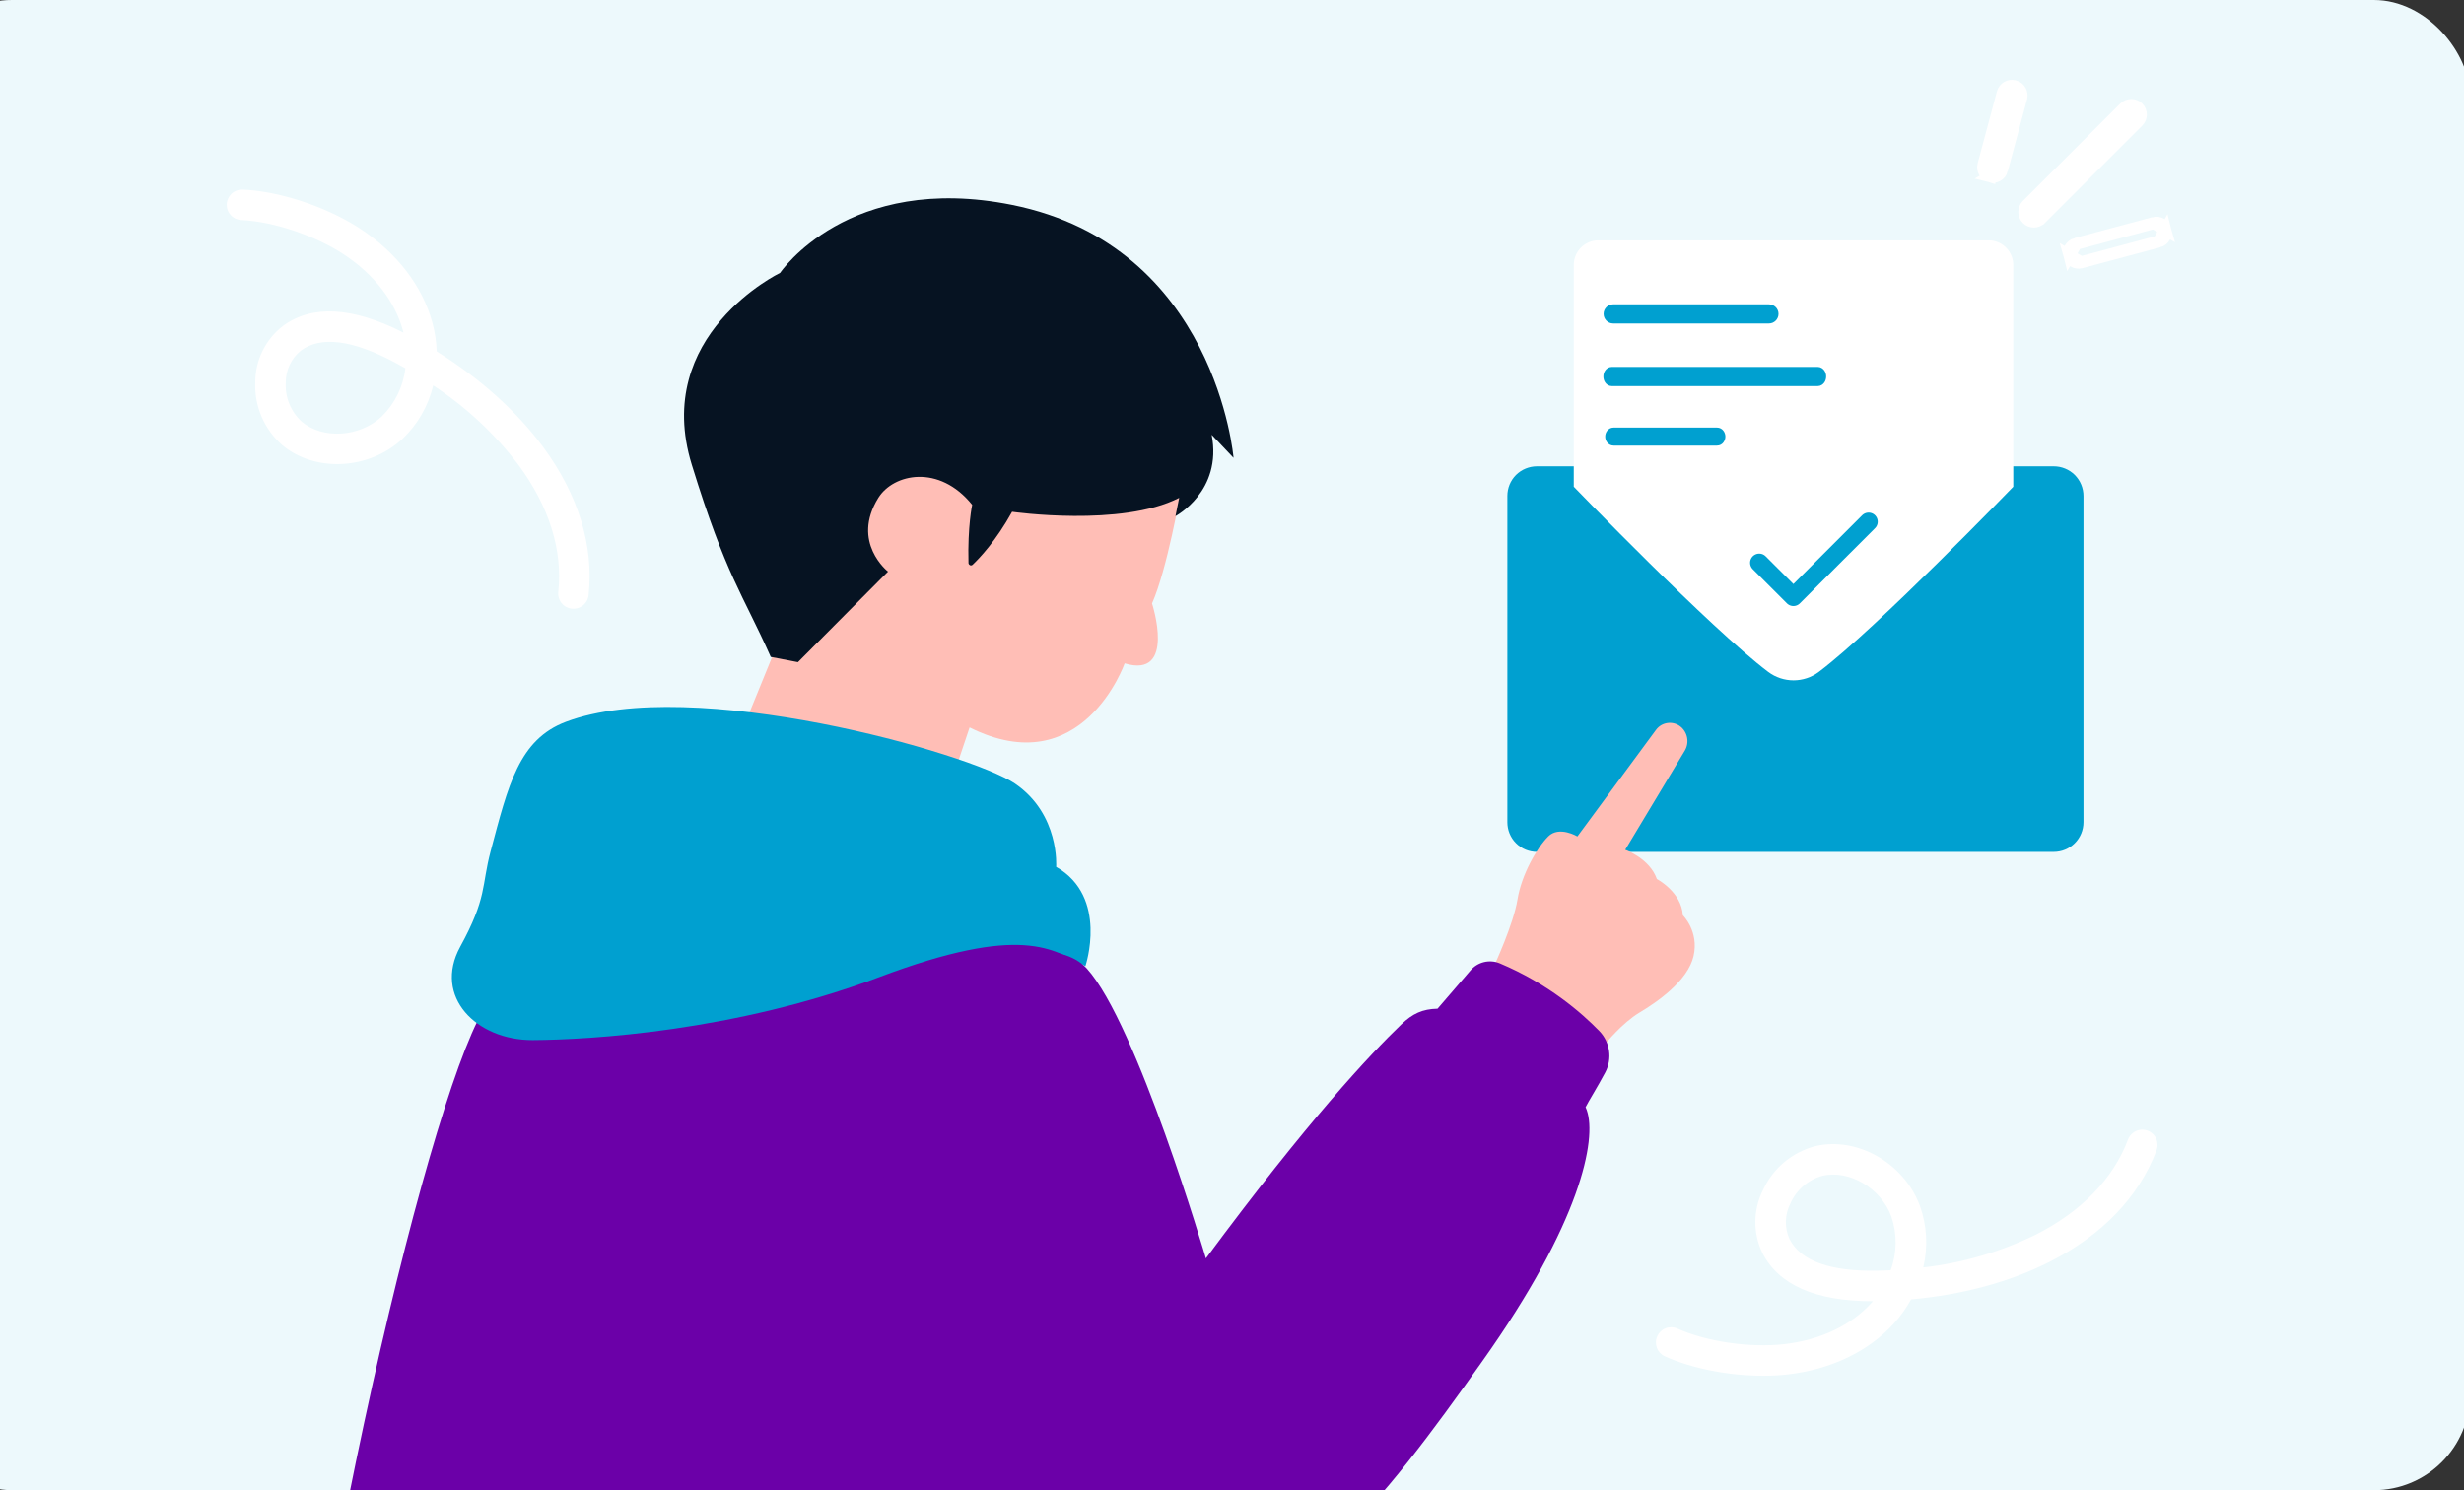 <svg width="410" height="248" viewBox="0 0 410 248" fill="none" xmlns="http://www.w3.org/2000/svg">
<rect x="0" y="0" width="410" height="248" fill="#333333" stroke="none"/>
<g clip-path="url(#clip0_1_111)">
<rect x="-14" width="425" height="248" rx="16" fill="#EDF9FC"/>
<path d="M285.929 170.633C285.929 170.627 285.929 170.621 285.93 170.615C285.93 170.609 285.928 170.623 285.929 170.633Z" fill="#FFBEB6"/>
<path d="M283.677 169.789L283.677 169.796C283.683 169.808 283.676 169.786 283.677 169.789Z" fill="#240038"/>
<g clip-path="url(#clip1_1_111)">
<path fill-rule="evenodd" clip-rule="evenodd" d="M250.819 82.541C250.819 81.224 251.327 79.978 252.255 79.043C253.184 78.121 254.442 77.605 255.752 77.605C272.229 77.605 325.259 77.605 341.737 77.605C343.046 77.605 344.305 78.121 345.233 79.043C346.161 79.978 346.682 81.224 346.682 82.541C346.682 94.486 346.682 124.892 346.682 136.837C346.682 138.141 346.161 139.399 345.233 140.324C344.305 141.257 343.046 141.771 341.737 141.771C325.259 141.771 272.229 141.771 255.752 141.771C254.442 141.771 253.184 141.257 252.255 140.324C251.327 139.399 250.819 138.141 250.819 136.837C250.819 124.892 250.819 94.486 250.819 82.541Z" fill="#00A0D0"/>
<path fill-rule="evenodd" clip-rule="evenodd" d="M261.868 44.101C261.868 41.836 263.701 40 265.97 40H330.888C333.157 40 335 41.836 335 44.101C335 55.631 335 81 335 81C335 81 312.294 104.542 302.663 111.806C300.16 113.698 296.708 113.698 294.205 111.806C284.574 104.542 261.868 81 261.868 81C261.868 81 261.868 55.631 261.868 44.101Z" fill="white"/>
<path d="M268.417 53.331H294.341C294.948 53.331 295.438 52.84 295.438 52.233C295.438 51.632 294.941 51.148 294.341 51.148H268.417C267.823 51.148 267.332 51.639 267.332 52.233C267.332 52.833 267.815 53.331 268.417 53.331Z" fill="#00A0D0" stroke="#00A0D0"/>
<path d="M268.2 63.757H302.444C302.769 63.757 303.013 63.569 303.154 63.363C303.296 63.157 303.364 62.902 303.364 62.646C303.364 62.395 303.292 62.145 303.151 61.944C303.01 61.745 302.768 61.559 302.444 61.559H268.2C267.872 61.559 267.636 61.758 267.504 61.95C267.369 62.148 267.297 62.395 267.297 62.646C267.297 62.902 267.365 63.154 267.5 63.357C267.633 63.555 267.87 63.757 268.2 63.757Z" fill="#00A0D0" stroke="#00A0D0"/>
<path d="M353.509 17.943L353.509 17.943C354.131 17.321 355.139 17.321 355.761 17.943C356.382 18.565 356.382 19.573 355.76 20.194C355.76 20.194 355.76 20.194 355.76 20.194L339.553 36.402L339.552 36.402C338.931 37.023 337.923 37.024 337.301 36.402C336.679 35.78 336.68 34.772 337.301 34.151C337.302 34.15 337.302 34.15 337.302 34.15L353.509 17.943Z" fill="white" stroke="white" stroke-width="2"/>
<path d="M333.247 15.468L333.247 15.468L330.042 27.431C329.814 28.282 330.32 29.153 331.167 29.381L333.247 15.468ZM333.247 15.468C333.475 14.618 334.349 14.117 335.196 14.343C336.045 14.57 336.55 15.443 336.323 16.292C336.323 16.293 336.323 16.293 336.323 16.293L333.117 28.256L333.117 28.256M333.247 15.468L333.117 28.256M333.117 28.256C332.889 29.106 332.016 29.608 331.168 29.381L333.117 28.256Z" fill="white" stroke="white" stroke-width="2"/>
<path d="M345.446 40.581L345.446 40.581C344.6 40.807 344.092 41.679 344.32 42.53L345.446 40.581ZM345.446 40.581L358.373 37.117M345.446 40.581L358.373 37.117M359.198 40.192L359.198 40.192C360.047 39.965 360.55 39.091 360.323 38.243L359.198 40.192ZM359.198 40.192L346.27 43.657L346.269 43.657M359.198 40.192L346.269 43.657M346.269 43.657C345.423 43.883 344.548 43.382 344.32 42.531L346.269 43.657ZM358.373 37.117C358.374 37.117 358.374 37.117 358.374 37.117M358.373 37.117L358.374 37.117M358.374 37.117C359.223 36.889 360.095 37.394 360.322 38.242L358.374 37.117Z" fill="white" stroke="white" stroke-width="2"/>
<path fill-rule="evenodd" clip-rule="evenodd" d="M196.435 81.95C196.435 81.95 194.211 94.745 191.693 100.428C191.693 100.428 195.802 113.005 187.135 110.399C187.135 110.399 180.1 130.451 161.336 121.058L158.012 130.976L122.259 124.587L130.251 104.988L148.324 73.156L196.435 81.95Z" fill="#FFBEB6"/>
<path fill-rule="evenodd" clip-rule="evenodd" d="M161.767 84.012C161.767 84.012 160.99 87.559 161.153 93.694C161.153 93.839 161.26 93.984 161.407 94.056C161.55 94.129 161.713 94.092 161.84 93.984C163.034 92.843 165.732 90.003 168.409 85.171C168.409 85.171 186.58 87.776 196.208 82.854L195.59 85.894C195.59 85.894 203.427 81.786 201.618 72.358L205.255 76.194C205.255 76.194 202.36 40.941 168.409 34.1C141.118 28.617 129.807 45.411 129.807 45.411C129.807 45.411 108.435 55.708 115.115 77.353C120.834 95.902 123.528 98.725 128.253 109.33L132.775 110.199L147.761 95.124C147.761 95.124 141.552 90.256 146.151 82.854C148.665 78.819 156.268 77.19 161.767 84.012Z" fill="#061322"/>
<path fill-rule="evenodd" clip-rule="evenodd" d="M171.014 326.739L179.938 211.353V157.787L120.487 149.824L82.702 165.805C75.879 166.491 53.763 252.253 46 326.739H171.014Z" fill="#6B00A8"/>
<path fill-rule="evenodd" clip-rule="evenodd" d="M175.741 144.264C175.741 144.264 176.371 135.505 168.882 130.402C161.372 125.316 115.096 112.232 94.174 120.123C86.337 123.072 84.567 130.655 81.636 141.676C80.095 147.485 81.093 149.313 76.567 157.584C72.062 165.854 79.245 173.131 88.655 173.094C98.066 173.037 122.262 171.663 146.206 162.649C170.149 153.621 175.267 158.036 180.606 160.785C180.606 160.785 184.498 149.277 175.741 144.264Z" fill="#00A0D0"/>
<path fill-rule="evenodd" clip-rule="evenodd" d="M248.675 160.616C248.675 160.616 251.84 153.794 252.503 149.701C253.166 145.589 255.725 141.097 257.619 139.202C259.439 137.383 262.471 139.202 262.471 139.202C262.471 139.202 271.7 126.695 275.566 121.446C276.494 120.196 278.275 119.93 279.526 120.84C280.814 121.787 281.156 123.569 280.341 124.933C277.29 130.031 270.43 141.42 270.43 141.42C270.43 141.42 274.485 142.841 275.698 146.29C275.698 146.29 279.81 148.45 280.019 152.316C280.019 152.316 282.748 154.988 281.8 159.119C280.852 163.249 275.698 166.793 272.799 168.518C269.899 170.264 267.171 173.653 267.171 173.653L258.321 170.999L248.675 160.616Z" fill="#FFBEB6"/>
<path fill-rule="evenodd" clip-rule="evenodd" d="M239.203 167.868C236.687 167.925 235.059 168.685 233.195 170.46C228.001 175.435 217.577 186.566 200.656 209.422C200.656 209.422 189.182 170.349 180.839 161.176C172.495 152.017 139.743 165.247 147.886 200.968C156.009 236.713 169.401 269.666 191.897 270.189C214.409 270.717 230.172 249.758 246.622 226.575C263.091 203.396 265.697 189.567 264.05 184.808C264.05 184.808 263.995 184.608 263.832 184.265C264.285 183.345 265.842 180.863 267.127 178.439C268.303 176.195 267.904 173.444 266.149 171.616C263.145 168.522 257.608 163.706 249.554 160.321C247.853 159.617 245.881 160.088 244.686 161.499C242.478 164.05 239.203 167.868 239.203 167.868Z" fill="#6B00A8"/>
<path d="M310.928 86.826L298.413 99.341L292.725 93.652" stroke="#00A0D0" stroke-width="3.034" stroke-linecap="round" stroke-linejoin="round"/>
<path d="M268.486 73.656H285.701C286.303 73.656 286.598 73.087 286.598 72.651C286.598 72.218 286.297 71.656 285.701 71.656H268.486C268.193 71.656 267.962 71.813 267.819 71.994C267.676 72.176 267.598 72.409 267.598 72.651C267.598 72.893 267.674 73.129 267.817 73.314C267.96 73.499 268.192 73.656 268.486 73.656Z" fill="#00A0D0" stroke="#00A0D0"/>
<path d="M277.025 225.723C276.412 225.445 275.935 224.936 275.698 224.307C275.581 223.995 275.526 223.663 275.536 223.33C275.547 222.998 275.624 222.67 275.761 222.367C275.898 222.063 276.094 221.79 276.337 221.562C276.58 221.335 276.866 221.157 277.177 221.04C277.807 220.803 278.504 220.825 279.117 221.103C283.916 223.276 291.219 224.341 296.878 223.693C302.866 223.008 308.021 220.571 311.393 216.831C311.478 216.737 311.561 216.643 311.642 216.548H311.564C302.111 216.548 295.95 213.842 293.243 208.498C292.466 206.876 292.069 205.099 292.083 203.301C292.097 201.502 292.521 199.731 293.322 198.121C294.136 196.312 295.346 194.708 296.863 193.43C298.38 192.152 300.166 191.232 302.087 190.738C309.059 189.113 316.86 193.59 319.479 200.719C320.644 203.998 320.833 207.544 320.024 210.929C326.511 210.197 332.826 208.36 338.694 205.498C346.308 201.655 351.629 196.182 354.081 189.672C354.195 189.356 354.371 189.067 354.598 188.819C354.826 188.572 355.1 188.373 355.405 188.232C355.71 188.092 356.04 188.014 356.375 188.002C356.711 187.99 357.045 188.044 357.359 188.163C357.673 188.281 357.961 188.461 358.205 188.691C358.45 188.921 358.646 189.198 358.782 189.504C358.919 189.811 358.993 190.142 359.001 190.477C359.009 190.813 358.95 191.147 358.828 191.46C355.918 199.18 349.748 205.6 340.98 210.026C334.357 213.368 326.494 215.488 317.996 216.244C317.209 217.676 316.258 219.012 315.163 220.226C310.961 224.885 304.675 227.906 297.458 228.732C296.105 228.883 294.745 228.956 293.385 228.953C287.724 228.954 281.551 227.77 277.025 225.723ZM314.717 202.465C312.982 197.739 307.726 194.63 303.24 195.677C302.069 196.002 300.985 196.582 300.065 197.375C299.145 198.169 298.413 199.157 297.92 200.267C297.446 201.182 297.187 202.191 297.161 203.221C297.134 204.25 297.342 205.272 297.769 206.209C299.624 209.873 304.604 211.643 312.583 211.468C313.259 211.453 313.932 211.429 314.601 211.397C315.658 208.52 315.7 205.368 314.717 202.465Z" fill="white"/>
<path d="M40.371 31.554C39.699 31.526 39.044 31.765 38.548 32.22C38.303 32.446 38.105 32.717 37.964 33.019C37.824 33.321 37.744 33.648 37.73 33.98C37.716 34.313 37.767 34.645 37.882 34.958C37.996 35.271 38.171 35.558 38.396 35.803C38.851 36.299 39.484 36.593 40.156 36.622C45.419 36.845 52.419 39.187 57.177 42.316C62.213 45.627 65.716 50.127 67.04 54.986C67.073 55.107 67.105 55.228 67.135 55.35L67.065 55.315C58.628 51.054 51.908 50.691 47.083 54.241C45.658 55.338 44.502 56.746 43.704 58.357C42.905 59.969 42.485 61.741 42.475 63.539C42.385 65.521 42.742 67.498 43.521 69.323C44.299 71.148 45.478 72.774 46.971 74.081C52.461 78.674 61.442 78.195 66.994 73.013C69.512 70.611 71.28 67.531 72.083 64.145C77.544 67.723 82.353 72.209 86.3 77.409C91.364 84.272 93.646 91.556 92.9 98.473C92.86 98.806 92.886 99.144 92.978 99.467C93.069 99.79 93.224 100.092 93.433 100.355C93.641 100.617 93.9 100.836 94.195 100.998C94.489 101.16 94.812 101.262 95.146 101.298C95.48 101.334 95.817 101.303 96.139 101.208C96.461 101.112 96.761 100.954 97.021 100.742C97.281 100.53 97.496 100.268 97.655 99.972C97.813 99.676 97.911 99.351 97.943 99.017C98.826 90.814 96.213 82.302 90.382 74.398C85.977 68.429 79.914 62.992 72.669 58.486C72.612 56.853 72.366 55.232 71.936 53.655C70.285 47.602 66.036 42.072 59.966 38.08C58.827 37.336 57.647 36.657 56.43 36.047C51.378 33.494 45.334 31.767 40.371 31.554ZM63.531 69.307C59.851 72.743 53.758 73.149 50.226 70.192C49.327 69.375 48.621 68.368 48.158 67.245C47.694 66.122 47.486 64.91 47.547 63.696C47.536 62.667 47.76 61.648 48.2 60.718C48.641 59.787 49.287 58.969 50.09 58.325C53.398 55.891 58.642 56.556 65.684 60.309C66.281 60.628 66.871 60.952 67.454 61.282C67.101 64.327 65.716 67.159 63.531 69.307Z" fill="white"/>
</g>
</g>
<defs>
<clipPath id="clip0_1_111">
<rect x="-14" width="425" height="248" rx="16" fill="white"/>
</clipPath>
<clipPath id="clip1_1_111">
<rect width="353.827" height="249" fill="white" transform="matrix(-1 0 0 1 376 0)"/>
</clipPath>
</defs>
</svg>
